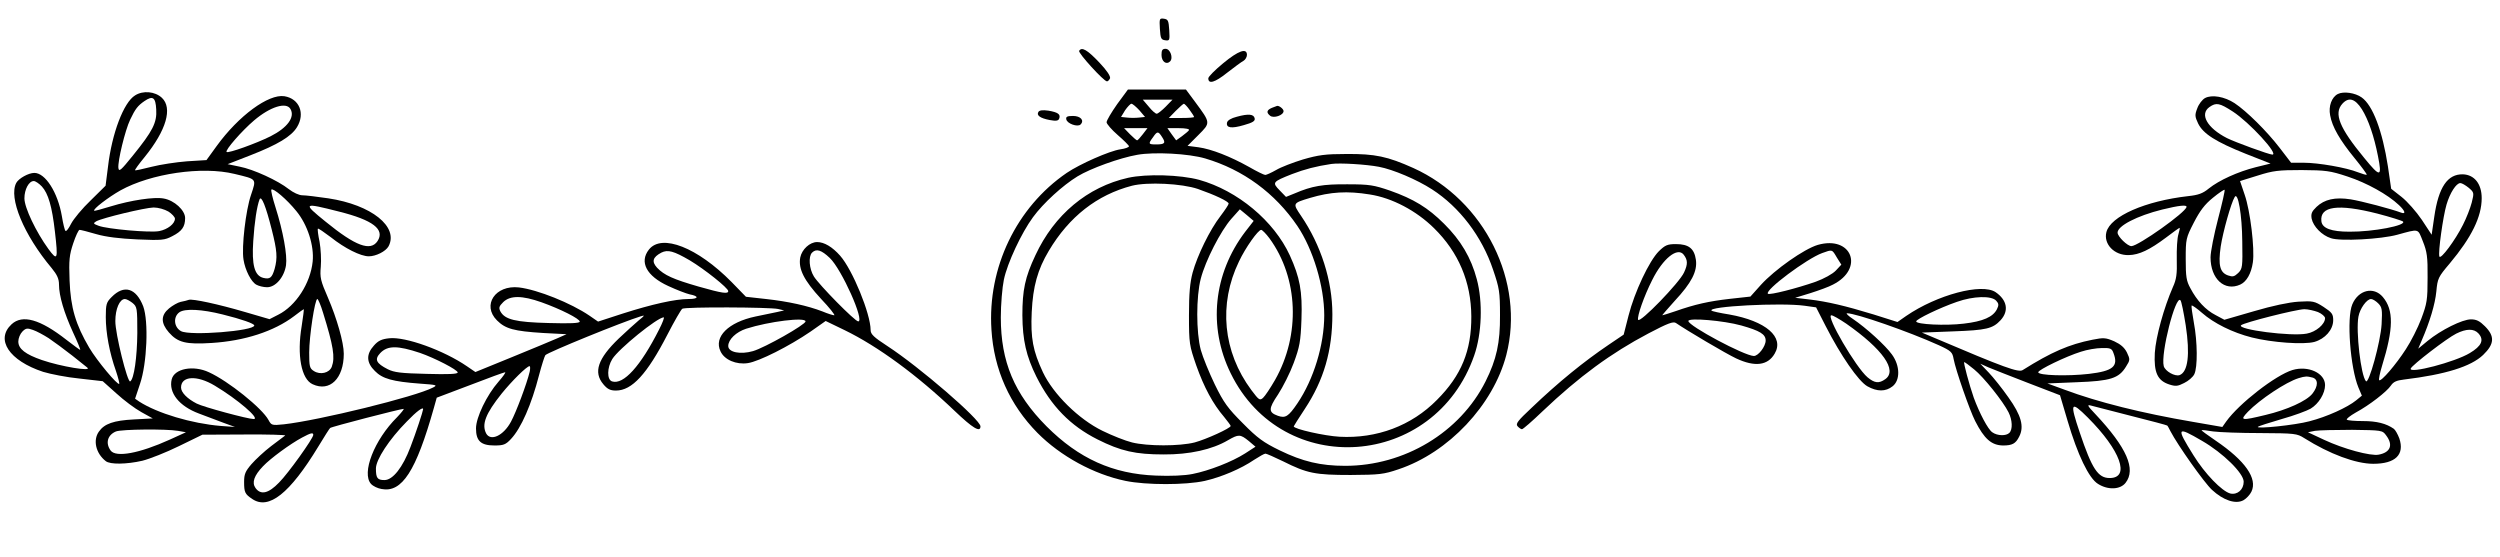 <?xml version="1.0" standalone="no"?>
<!DOCTYPE svg PUBLIC "-//W3C//DTD SVG 20010904//EN"
 "http://www.w3.org/TR/2001/REC-SVG-20010904/DTD/svg10.dtd">
<svg version="1.0" xmlns="http://www.w3.org/2000/svg"
 width="1229pt" height="274pt" viewBox="0 0 1229 274"
 preserveAspectRatio="xMidYMid meet">

<g transform="translate(0,274) scale(0.1,-0.1)"
fill="#000000" stroke="none">
<path d="M5702 2598 c3 -47 6 -53 26 -56 22 -3 23 -1 20 50 -3 47 -6 53 -26
56 -22 3 -23 1 -20 -50z"/>
<path d="M5305 2490 c-6 -10 121 -150 137 -150 5 0 11 7 15 15 3 10 -15 38
-53 78 -59 62 -86 78 -99 57z"/>
<path d="M5710 2470 c0 -33 24 -50 42 -32 17 17 1 62 -22 62 -16 0 -20 -7 -20
-30z"/>
<path d="M6013 2429 c-40 -33 -73 -66 -73 -74 0 -30 32 -21 92 27 35 27 71 54
81 59 9 5 17 19 17 29 0 36 -42 21 -117 -41z"/>
<path d="M5492 2228 c-28 -40 -52 -80 -52 -89 0 -8 25 -37 55 -63 30 -26 55
-51 55 -55 0 -5 -19 -12 -42 -15 -54 -8 -199 -72 -264 -116 -247 -169 -390
-466 -370 -771 12 -196 90 -369 226 -507 114 -115 278 -204 433 -236 101 -21
296 -21 390 0 82 19 177 59 243 104 25 16 49 30 55 30 5 0 44 -17 87 -38 118
-59 157 -67 332 -67 141 1 162 3 235 28 246 82 466 316 530 562 93 359 -106
760 -457 919 -127 57 -188 70 -328 69 -105 0 -139 -5 -215 -27 -49 -15 -109
-38 -132 -52 -23 -13 -47 -24 -53 -24 -6 0 -41 17 -79 39 -93 52 -185 88 -249
97 l-54 7 53 53 c61 61 61 59 -15 162 l-46 62 -143 0 -142 0 -53 -72z m238
-13 c-19 -19 -39 -35 -44 -34 -6 0 -24 16 -39 35 l-29 34 73 0 73 0 -34 -35z
m-129 -17 l28 -33 -29 -3 c-17 -2 -43 -2 -60 0 l-29 3 20 33 c12 17 26 32 31
32 6 0 23 -15 39 -32z m247 2 c12 -16 22 -32 22 -35 0 -3 -28 -5 -62 -5 l-62
0 34 35 c19 19 37 35 40 35 3 0 16 -13 28 -30z m-230 -120 c-12 -16 -25 -30
-28 -30 -3 0 -19 14 -35 30 l-29 30 57 0 58 0 -23 -30z m227 20 c-3 -5 -19
-18 -35 -30 l-28 -20 -22 30 -21 30 56 0 c33 0 54 -4 50 -10z m-132 -34 c19
-29 14 -36 -30 -36 -38 0 -39 3 -15 35 21 31 26 31 45 1z m212 -105 c186 -55
343 -170 453 -332 77 -114 132 -296 132 -439 0 -145 -52 -315 -132 -433 -44
-65 -59 -74 -96 -61 -47 17 -47 34 1 105 24 37 59 106 77 155 29 79 34 104 38
214 5 139 -8 206 -57 314 -78 170 -257 319 -446 372 -93 25 -258 30 -349 10
-200 -45 -363 -181 -456 -381 -51 -108 -64 -171 -64 -295 1 -123 19 -201 69
-302 73 -145 167 -241 300 -308 115 -58 188 -74 325 -74 127 -1 239 24 317 70
52 30 60 30 102 -4 l33 -28 -51 -33 c-64 -41 -177 -85 -258 -101 -38 -8 -109
-11 -180 -8 -213 8 -380 84 -538 242 -159 160 -225 318 -225 535 0 64 7 148
15 186 17 82 87 231 143 307 51 70 147 157 219 201 64 39 208 91 294 106 83
15 253 6 334 -18z m854 -41 c69 -13 187 -63 261 -111 135 -87 245 -231 300
-395 31 -91 34 -109 34 -224 1 -135 -17 -217 -71 -325 -126 -251 -399 -415
-690 -415 -121 0 -209 21 -322 76 -80 39 -109 60 -181 133 -74 74 -94 101
-138 191 -28 58 -59 134 -69 170 -23 87 -23 262 0 350 23 89 98 235 150 294
l42 47 34 -28 34 -29 -42 -54 c-156 -206 -183 -467 -71 -695 256 -524 1003
-470 1197 87 38 108 43 264 13 375 -28 106 -79 192 -161 273 -79 79 -150 122
-266 163 -79 27 -101 31 -208 31 -121 1 -175 -8 -261 -45 l-42 -17 -31 32
c-38 39 -36 42 60 80 62 24 120 39 194 50 41 6 171 -2 234 -14z m-890 -109
c83 -29 151 -61 151 -72 0 -5 -18 -32 -40 -61 -52 -67 -114 -194 -137 -278
-13 -49 -18 -101 -18 -210 0 -140 2 -148 36 -247 38 -107 82 -189 137 -253 17
-21 32 -41 32 -44 0 -11 -121 -66 -177 -81 -74 -19 -232 -19 -308 0 -33 8 -98
34 -145 57 -117 57 -242 180 -293 288 -49 105 -61 167 -55 296 6 126 29 209
84 301 100 168 237 275 409 320 76 19 245 11 324 -16z m845 -27 c110 -17 229
-80 316 -166 120 -118 182 -264 183 -433 1 -169 -49 -291 -169 -411 -125 -127
-296 -191 -479 -181 -73 4 -225 38 -225 51 0 1 24 40 54 85 94 142 136 287
136 466 0 165 -56 340 -154 484 -42 62 -42 62 44 88 101 30 183 35 294 17z
m-493 -216 c142 -195 153 -474 27 -696 -23 -40 -49 -79 -59 -88 -16 -14 -20
-11 -57 38 -140 188 -163 423 -61 633 32 68 94 155 109 155 5 0 24 -19 41 -42z"/>
<path d="M664 2271 c-56 -34 -114 -187 -133 -350 l-12 -94 -73 -72 c-41 -39
-84 -91 -96 -114 -12 -24 -24 -40 -28 -36 -4 3 -12 36 -18 73 -20 116 -81 212
-135 212 -29 0 -77 -27 -89 -49 -39 -73 37 -256 174 -419 27 -33 36 -53 36
-81 0 -55 25 -139 69 -235 22 -47 38 -86 35 -86 -2 0 -32 22 -67 49 -130 102
-217 126 -270 77 -81 -75 -12 -179 155 -234 36 -11 117 -27 179 -33 l114 -13
67 -60 c37 -34 92 -75 123 -92 l56 -31 -93 -5 c-99 -5 -145 -21 -172 -60 -30
-42 -15 -107 34 -145 21 -17 102 -16 180 2 36 9 117 41 180 72 l115 56 207 1
c114 1 204 -2 200 -5 -4 -3 -35 -27 -69 -52 -34 -26 -77 -66 -97 -89 -30 -35
-36 -49 -36 -87 0 -51 4 -60 40 -84 81 -55 184 26 325 258 29 48 55 89 58 91
5 6 346 94 361 94 4 0 -10 -18 -32 -41 -112 -111 -176 -275 -128 -328 10 -11
33 -22 52 -25 100 -19 169 87 257 399 l14 50 164 62 c90 35 168 63 172 63 5 0
-10 -21 -32 -46 -58 -66 -111 -176 -111 -230 0 -62 24 -84 91 -84 44 0 55 4
81 32 50 53 101 170 138 314 13 49 27 93 31 98 12 14 380 164 469 191 22 7 20
4 -10 -20 -19 -16 -63 -56 -98 -89 -103 -99 -126 -166 -76 -225 20 -24 34 -31
62 -31 79 0 153 81 253 275 34 66 67 123 73 127 14 10 430 8 471 -1 l30 -7
-35 -8 c-19 -4 -67 -14 -106 -22 -133 -28 -206 -100 -172 -171 19 -42 78 -67
135 -58 54 8 203 83 308 155 l74 52 93 -45 c163 -79 358 -222 541 -397 89 -85
127 -108 127 -76 0 33 -301 293 -458 395 -66 43 -82 58 -82 78 0 80 -89 297
-150 366 -38 43 -78 67 -113 67 -36 0 -75 -36 -83 -76 -10 -56 18 -112 102
-203 42 -44 71 -81 65 -81 -6 0 -32 8 -58 19 -73 28 -168 49 -277 61 l-99 11
-71 73 c-167 169 -343 239 -406 159 -48 -61 -12 -130 95 -179 41 -19 88 -37
105 -41 48 -9 45 -23 -5 -23 -66 0 -181 -26 -322 -71 l-123 -40 -42 29 c-91
62 -255 128 -347 139 -116 13 -183 -87 -108 -162 42 -42 84 -53 227 -62 l115
-6 -45 -20 c-25 -11 -126 -53 -224 -93 l-179 -73 -41 28 c-115 79 -304 147
-383 138 -37 -4 -54 -12 -75 -36 -39 -43 -37 -84 5 -125 37 -38 87 -52 222
-62 82 -6 87 -7 64 -19 -85 -45 -562 -162 -734 -181 -58 -6 -61 -5 -75 21 -31
58 -198 192 -293 235 -77 36 -170 18 -183 -35 -16 -66 37 -132 134 -168 37
-14 92 -35 122 -46 l55 -20 -70 5 c-143 12 -311 62 -401 120 l-20 14 24 72
c35 102 43 309 16 382 -35 90 -94 108 -155 46 -26 -26 -29 -35 -29 -99 0 -77
18 -175 50 -265 11 -33 18 -61 16 -63 -8 -8 -109 113 -147 177 -67 114 -92
197 -97 331 -4 101 -1 126 18 183 12 36 26 66 31 66 5 0 42 -9 82 -21 48 -14
115 -22 202 -26 120 -5 134 -4 172 16 47 24 63 46 63 89 0 38 -53 87 -105 96
-46 9 -161 -8 -262 -39 -42 -13 -79 -23 -80 -21 -8 7 69 66 129 100 150 83
401 120 561 81 111 -27 108 -22 81 -103 -26 -75 -47 -257 -37 -318 8 -52 38
-111 64 -124 11 -6 34 -12 51 -12 42 -1 85 49 94 108 7 49 -14 166 -52 286
-14 44 -23 82 -20 86 9 9 77 -49 123 -106 55 -67 88 -170 80 -248 -11 -107
-83 -218 -169 -261 l-43 -22 -120 35 c-133 39 -258 66 -277 60 -7 -3 -25 -7
-40 -10 -14 -3 -40 -18 -57 -32 -41 -34 -41 -72 -1 -118 44 -50 84 -60 210
-52 162 10 307 57 406 132 24 19 46 34 47 34 2 0 -3 -37 -10 -83 -24 -143 -2
-261 54 -286 84 -39 153 28 153 150 0 55 -34 174 -78 276 -36 83 -40 98 -35
152 3 33 0 88 -6 122 -7 33 -11 63 -8 65 2 2 30 -17 63 -42 69 -55 147 -94
187 -94 35 0 83 24 97 49 51 96 -84 204 -296 236 -54 8 -112 15 -128 15 -16 0
-44 13 -66 30 -53 42 -174 98 -243 111 l-58 12 113 44 c133 52 200 92 228 138
41 67 12 140 -62 152 -78 12 -225 -96 -333 -245 l-50 -69 -96 -6 c-52 -4 -131
-16 -174 -27 -43 -11 -80 -19 -81 -17 -2 2 19 31 47 65 107 132 138 241 85
291 -34 32 -93 37 -132 12z m104 -69 c4 -65 -17 -106 -115 -227 -59 -73 -68
-81 -71 -61 -4 33 33 186 58 238 25 53 38 69 70 91 41 28 55 19 58 -41z m660
2 c23 -40 -15 -92 -98 -134 -70 -35 -209 -85 -216 -77 -9 8 76 105 135 155 80
68 159 92 179 56z m-1222 -381 c31 -34 50 -98 64 -222 16 -138 13 -146 -32
-85 -61 84 -118 203 -118 249 0 44 22 85 46 85 8 0 26 -12 40 -27z m1130 -212
c26 -103 29 -138 14 -193 -13 -44 -23 -52 -56 -44 -43 11 -57 64 -49 181 6 94
18 171 31 205 9 21 31 -34 60 -149z m330 89 c168 -42 227 -88 190 -145 -34
-52 -108 -25 -255 95 -115 93 -112 95 65 50z m-838 0 c17 -11 32 -27 32 -35 0
-25 -36 -53 -77 -61 -45 -9 -256 10 -298 26 -27 10 -28 12 -12 22 31 17 240
67 282 68 23 0 54 -9 73 -20z m2563 -240 c72 -43 189 -136 189 -151 0 -15 -29
-11 -145 22 -125 36 -170 56 -205 93 -27 30 -22 51 21 74 32 16 61 8 140 -38z
m688 12 c59 -56 173 -312 140 -312 -16 0 -193 180 -218 221 -23 37 -28 98 -9
117 21 21 46 13 87 -26z m-1417 -218 c95 -34 188 -81 188 -95 0 -8 -46 -10
-152 -7 -164 4 -216 17 -238 57 -9 18 -7 25 14 46 34 33 92 33 188 -1z m-2011
-3 c23 -19 24 -25 24 -148 -1 -119 -16 -227 -35 -238 -13 -8 -74 236 -73 297
0 59 21 108 47 108 8 0 24 -9 37 -19z m937 -48 c51 -164 60 -220 43 -266 -12
-31 -57 -41 -88 -21 -21 13 -23 23 -23 91 0 80 28 263 40 263 4 0 17 -30 28
-67z m-493 -9 c93 -23 155 -45 155 -54 0 -27 -315 -52 -360 -28 -35 19 -40 70
-8 93 27 19 110 15 213 -11z m2145 -74 c-91 -180 -175 -273 -231 -255 -26 8
-25 68 1 110 31 50 222 205 253 205 4 0 -6 -27 -23 -60z m720 40 c0 -16 -200
-129 -258 -146 -62 -18 -122 -6 -122 25 0 32 39 69 88 85 113 36 292 58 292
36z m-3720 -83 c25 -17 77 -55 115 -85 39 -31 72 -57 74 -59 27 -21 -130 5
-223 37 -81 28 -116 55 -116 91 0 16 9 38 20 49 17 17 24 18 52 8 18 -6 53
-25 78 -41z m1825 -72 c72 -25 185 -83 185 -96 0 -8 -46 -10 -152 -7 -128 3
-160 7 -192 23 -57 29 -66 48 -37 79 36 38 85 38 196 1z m539 -92 c-14 -59
-67 -200 -92 -246 -37 -69 -100 -98 -122 -58 -23 45 -3 97 76 196 51 63 123
134 137 135 4 0 4 -12 1 -27z m-1548 -69 c112 -67 225 -164 191 -164 -28 0
-247 59 -280 76 -47 24 -77 55 -77 79 0 57 78 62 166 9z m1024 -116 c-1 -11
-35 -115 -62 -185 -38 -101 -87 -163 -128 -163 -35 0 -42 10 -42 57 0 43 64
142 152 231 49 51 81 74 80 60z m-1205 -106 l39 -7 -79 -36 c-150 -68 -265
-89 -291 -54 -27 37 -15 77 26 94 29 11 246 13 305 3z m665 -20 c0 -17 -123
-189 -168 -234 -52 -54 -90 -63 -116 -27 -19 27 -7 61 37 107 37 39 134 110
192 141 43 23 55 26 55 13z"/>
<path d="M11493 2278 c-30 -15 -47 -60 -38 -105 10 -57 48 -122 119 -209 35
-43 63 -81 61 -83 -2 -2 -22 4 -43 12 -57 23 -195 47 -267 47 l-62 0 -56 73
c-63 82 -163 181 -222 220 -49 32 -111 43 -145 25 -13 -7 -31 -30 -38 -50 -13
-33 -12 -41 4 -75 25 -51 87 -90 234 -149 l122 -48 -73 -18 c-87 -22 -180 -64
-231 -105 -29 -24 -52 -32 -100 -37 -212 -24 -383 -99 -403 -177 -15 -59 39
-115 110 -113 51 1 103 26 183 86 35 27 65 48 67 48 2 0 -1 -15 -6 -32 -6 -18
-9 -73 -8 -123 2 -73 -2 -99 -19 -136 -44 -101 -84 -244 -89 -324 -5 -96 13
-136 71 -155 31 -10 42 -9 73 7 21 10 43 29 50 43 17 34 16 159 -2 254 -8 44
-13 81 -11 84 3 2 26 -14 51 -36 58 -51 150 -97 245 -121 100 -25 253 -36 307
-22 53 15 93 60 93 107 0 30 -6 38 -47 65 -45 29 -53 30 -123 26 -48 -3 -128
-20 -220 -47 l-145 -42 -43 23 c-49 25 -92 71 -124 132 -20 36 -23 57 -23 143
0 99 1 104 40 180 30 58 53 89 94 122 29 24 55 41 57 39 3 -2 -12 -67 -32
-143 -20 -77 -37 -162 -37 -189 0 -106 69 -169 146 -134 31 14 54 54 62 109
10 67 -13 255 -40 332 l-23 68 87 27 c76 24 101 27 216 27 118 -1 139 -3 226
-32 94 -31 197 -88 252 -140 31 -29 36 -47 10 -37 -48 18 -192 56 -247 65 -77
12 -129 0 -168 -37 -24 -23 -28 -34 -24 -58 8 -38 50 -82 95 -96 46 -16 246
-5 326 17 110 30 100 32 126 -33 20 -50 24 -75 23 -178 0 -110 -3 -127 -31
-202 -17 -45 -51 -112 -76 -150 -49 -76 -122 -161 -131 -152 -3 3 3 34 14 70
57 184 58 275 4 339 -45 53 -120 35 -150 -36 -29 -68 -10 -312 30 -409 l17
-40 -28 -23 c-43 -35 -144 -81 -230 -103 -70 -19 -265 -39 -253 -27 3 3 55 20
117 38 61 17 125 41 142 51 40 24 71 75 71 116 0 59 -83 97 -160 74 -83 -25
-263 -165 -326 -253 l-19 -27 -144 25 c-252 43 -468 97 -631 158 l-85 31 145
6 c165 6 206 19 241 76 21 33 21 36 5 70 -12 24 -30 40 -62 55 -42 18 -52 19
-107 8 -116 -23 -203 -61 -343 -149 -20 -14 -91 12 -432 157 l-64 27 154 6
c163 6 194 13 233 55 42 46 32 99 -25 138 -68 45 -287 -13 -439 -117 l-43 -30
-117 37 c-141 43 -226 63 -317 74 l-69 8 75 23 c41 13 91 31 111 42 156 79 92
243 -75 195 -67 -20 -211 -121 -280 -197 l-51 -57 -100 -11 c-105 -12 -172
-27 -269 -61 -33 -11 -61 -20 -64 -20 -2 0 26 32 61 71 82 88 112 145 104 202
-8 55 -35 77 -98 77 -42 0 -53 -5 -84 -35 -48 -48 -120 -202 -149 -316 l-24
-94 -74 -50 c-121 -82 -244 -181 -381 -312 -65 -61 -77 -76 -67 -88 7 -8 17
-15 22 -15 5 0 50 39 101 88 180 171 337 286 521 383 95 50 122 60 135 51 54
-37 245 -150 296 -174 92 -43 155 -35 189 23 49 82 -43 161 -223 193 -45 7
-85 16 -87 19 -21 21 341 40 457 24 l57 -8 47 -92 c74 -145 161 -271 205 -296
48 -27 90 -27 124 0 38 30 37 101 -3 156 -32 45 -128 132 -192 175 -23 15 -36
28 -29 28 44 0 303 -90 451 -157 61 -28 67 -34 73 -68 10 -54 79 -252 106
-305 45 -88 80 -119 137 -120 45 0 62 9 79 43 26 49 11 105 -53 194 -30 43
-74 98 -96 121 l-42 44 40 -18 c22 -9 110 -44 196 -77 l156 -60 37 -125 c49
-167 105 -284 150 -311 49 -31 109 -28 135 5 53 67 6 174 -148 338 -40 42 -43
48 -21 42 14 -4 103 -27 198 -51 95 -24 175 -45 176 -47 2 -1 9 -14 16 -28 36
-69 166 -253 204 -288 56 -52 117 -72 155 -51 14 8 32 27 39 42 31 64 -30 152
-176 251 -40 27 -71 50 -69 51 1 2 27 -1 57 -6 30 -4 135 -8 233 -8 169 -1
179 -2 215 -25 124 -78 253 -126 339 -126 109 0 155 45 128 125 -8 21 -20 42
-27 47 -37 26 -84 38 -151 38 -41 0 -77 3 -80 7 -4 3 16 19 44 35 67 36 153
103 173 133 12 18 28 25 63 29 206 25 330 64 390 121 56 54 58 92 9 141 -26
26 -42 34 -69 34 -42 0 -147 -52 -213 -106 l-46 -38 17 40 c40 92 66 179 72
241 6 64 9 71 66 138 107 128 157 229 157 321 0 70 -36 115 -92 117 -76 2
-120 -63 -141 -208 l-13 -89 -48 73 c-27 40 -72 91 -100 113 l-51 40 -16 110
c-27 174 -74 300 -129 339 -32 23 -89 31 -117 17z m118 -75 c32 -51 60 -133
79 -230 21 -105 12 -107 -67 -10 -123 149 -151 219 -108 267 31 34 62 26 96
-27z m-635 -11 c82 -53 228 -212 195 -212 -16 0 -183 61 -223 81 -98 50 -136
118 -86 153 33 23 49 20 114 -22z m1160 -375 c27 -23 27 -25 15 -73 -7 -27
-26 -76 -43 -109 -38 -76 -110 -173 -116 -156 -7 20 18 197 35 255 17 58 48
106 68 106 8 0 26 -11 41 -23z m-1113 -264 c2 -125 1 -134 -20 -155 -19 -18
-27 -20 -50 -12 -40 14 -49 50 -36 142 11 72 51 215 69 244 16 26 36 -88 37
-219z m-274 170 c-2 -26 -238 -193 -271 -193 -19 0 -67 46 -68 66 -1 33 95 83
220 114 82 20 120 24 119 13z m938 -33 c65 -17 122 -35 126 -39 19 -19 -146
-51 -263 -50 -90 0 -134 17 -138 51 -9 75 82 87 275 38z m-2657 -216 l22 -35
-27 -29 c-16 -17 -58 -40 -99 -55 -91 -32 -228 -67 -235 -59 -17 17 192 173
267 200 50 18 48 19 72 -22z m-753 14 c20 -26 21 -46 2 -87 -22 -50 -219 -253
-226 -233 -6 16 29 116 69 195 53 107 125 164 155 125z m1536 -226 c13 -14 14
-22 4 -42 -19 -38 -68 -60 -163 -71 -90 -11 -234 -4 -234 11 0 11 116 67 200
96 82 29 170 31 193 6z m932 -121 c22 -145 11 -229 -30 -245 -23 -8 -71 19
-78 44 -16 61 58 351 82 324 5 -5 16 -60 26 -123z m946 108 c19 -19 21 -30 17
-103 -5 -86 -63 -296 -77 -280 -25 28 -50 246 -37 317 7 40 41 87 62 87 8 0
24 -10 35 -21z m-296 -43 c19 -8 35 -22 35 -30 0 -30 -45 -68 -90 -76 -75 -15
-344 20 -323 41 13 13 270 78 311 79 18 0 48 -7 67 -14z m-2319 -57 c180 -126
253 -230 192 -273 -31 -22 -52 -20 -87 9 -58 49 -207 305 -178 305 8 0 40 -19
73 -41z m-516 -9 c92 -26 120 -43 120 -74 0 -29 -36 -76 -58 -76 -47 1 -322
148 -322 172 0 17 174 2 260 -22z m3624 -39 c29 -32 16 -62 -43 -97 -73 -44
-299 -103 -290 -76 6 17 179 150 224 172 50 25 87 25 109 1z m-1794 -97 c25
-65 -2 -88 -121 -102 -105 -12 -249 -8 -249 8 0 12 136 78 210 101 30 10 76
18 103 18 42 1 49 -2 57 -25z m-685 -80 c47 -38 142 -157 169 -211 19 -38 21
-84 4 -101 -16 -16 -59 -15 -84 3 -21 14 -63 94 -91 170 -22 63 -52 175 -47
175 3 0 25 -16 49 -36z m1663 -40 c29 -8 29 -42 0 -79 -28 -36 -125 -80 -231
-105 -120 -29 -128 -28 -86 16 58 60 187 146 249 165 33 10 41 10 68 3z
m-1104 -197 c160 -160 210 -297 107 -297 -57 0 -87 45 -147 224 -50 148 -45
158 40 73z m1466 -87 c36 -47 22 -84 -36 -95 -40 -8 -173 28 -269 73 l-79 37
34 7 c19 3 102 5 183 5 145 -2 149 -2 167 -27z m-905 -27 c104 -60 205 -160
205 -201 0 -39 -31 -66 -66 -58 -41 11 -124 96 -181 188 -86 138 -83 144 42
71z"/>
<path d="M6253 2210 c-26 -11 -29 -23 -9 -39 17 -14 66 2 66 23 0 11 -24 29
-33 25 -1 0 -12 -4 -24 -9z"/>
<path d="M5105 2190 c-11 -17 8 -31 55 -40 32 -6 43 -4 47 7 8 21 -6 31 -53
39 -28 4 -44 2 -49 -6z"/>
<path d="M6080 2166 c-28 -7 -46 -18 -48 -29 -5 -26 22 -30 83 -12 43 12 56
20 53 33 -4 21 -30 24 -88 8z"/>
<path d="M5242 2153 c4 -21 56 -39 70 -25 20 20 0 42 -37 42 -29 0 -36 -4 -33
-17z"/>
</g>
</svg>
